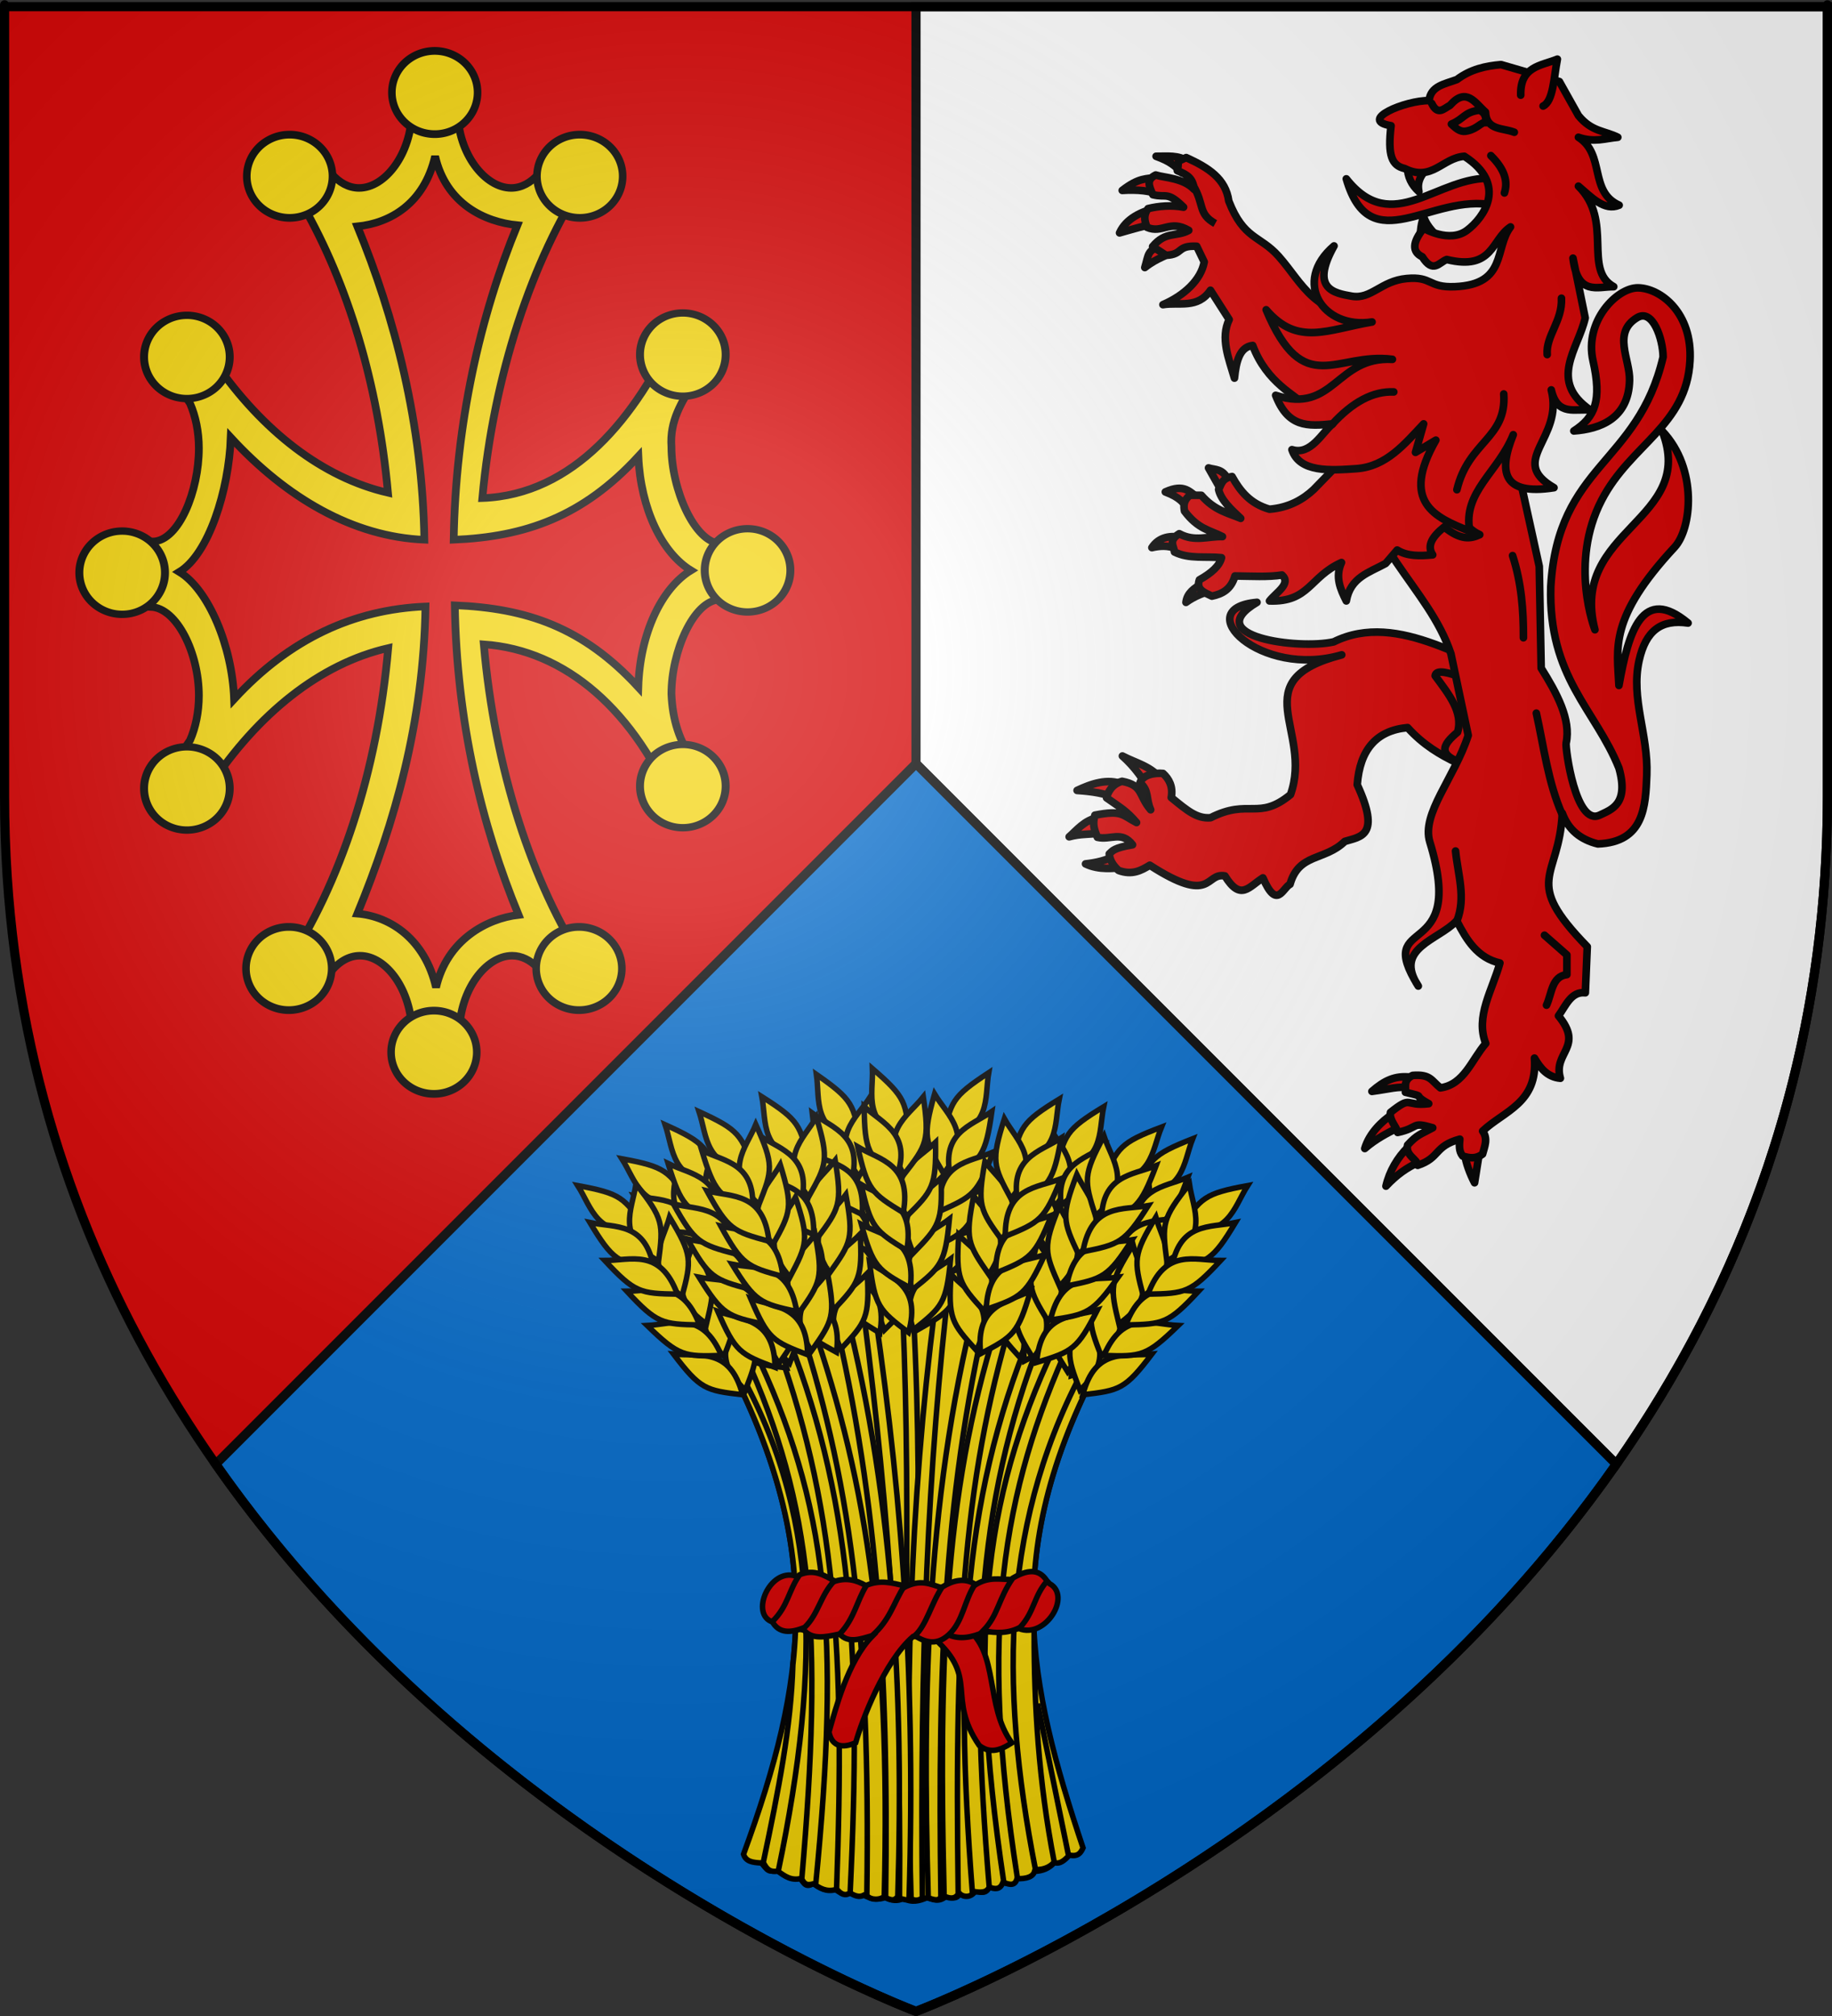 <?xml version="1.0" encoding="UTF-8" standalone="no"?>
<!-- Created with Inkscape (http://www.inkscape.org/) -->
<svg
   xmlns:svg="http://www.w3.org/2000/svg"
   xmlns="http://www.w3.org/2000/svg"
   xmlns:xlink="http://www.w3.org/1999/xlink"
   version="1.0"
   width="600"
   height="660"
   id="svg2">
  <rect width="100%" height="100%" fill="#333333" stroke="none"/>
  <defs
     id="defs6">
    <linearGradient
       id="linearGradient2893">
      <stop
         style="stop-color:#ffffff;stop-opacity:0.314"
         offset="0"
         id="stop2895" />
      <stop
         style="stop-color:#ffffff;stop-opacity:0.251"
         offset="0.19"
         id="stop2897" />
      <stop
         style="stop-color:#6b6b6b;stop-opacity:0.125"
         offset="0.6"
         id="stop2901" />
      <stop
         style="stop-color:#000000;stop-opacity:0.125"
         offset="1"
         id="stop2899" />
    </linearGradient>
    <radialGradient
       cx="221.445"
       cy="226.331"
       r="300"
       fx="221.445"
       fy="226.331"
       id="radialGradient3163"
       xlink:href="#linearGradient2893"
       gradientUnits="userSpaceOnUse"
       gradientTransform="matrix(1.353,0,0,1.349,-77.629,-85.747)" />
  </defs>
  <g
     style="display:inline"
     id="layer3">
    <path
       d="M 300,658.5 C 300,658.5 598.5,546.18 598.5,260.728 C 598.5,-24.723 598.5,2.176 598.5,2.176 L 1.5,2.176 L 1.5,260.728 C 1.5,546.18 300,658.5 300,658.5 z "
       style="fill:#d40000;fill-opacity:1;fill-rule:evenodd;stroke:none;stroke-width:1px;stroke-linecap:butt;stroke-linejoin:miter;stroke-opacity:1"
       id="path2855" />
    <path
       d="M 300,2.188 L 300,250 L 529.344,479.344 C 569.385,422.116 598.5,349.863 598.5,260.719 C 598.5,-24.733 598.5,2.188 598.5,2.188 L 300,2.188 z "
       style="opacity:1;fill:#ffffff;fill-opacity:1;fill-rule:evenodd;stroke:#000000;stroke-width:3;stroke-linecap:square;stroke-linejoin:miter;stroke-miterlimit:4;stroke-dasharray:none;stroke-dashoffset:0;stroke-opacity:1"
       id="rect3326" />
    <path
       d="M 300,250 L 70.656,479.344 C 158.831,605.364 300,658.5 300,658.5 C 300,658.5 441.169,605.364 529.344,479.344 L 300,250 z "
       style="fill:#0169c9;fill-rule:evenodd;stroke:#000000;stroke-width:3;stroke-linecap:butt;stroke-linejoin:miter;stroke-miterlimit:4;stroke-dasharray:none;stroke-opacity:1"
       id="path2286" />
  </g>
  <g
     id="layer4">
    <g
       transform="matrix(0,-1.09,1.122,0,-204.377,515.382)"
       style="stroke:#000000;stroke-width:2.261;stroke-miterlimit:4;stroke-dasharray:none;stroke-opacity:1"
       id="g3765">
      <path
         d="M 290.533,226.18 C 290.253,233.766 276.674,240.204 263.928,240.204 C 258.937,240.204 254.321,239.245 250.527,237.647 C 248.373,236.214 246.152,234.811 243.872,233.446 L 236.485,243.254 C 236.552,243.292 236.601,243.343 236.668,243.381 C 258.53,257.498 273.453,275.495 278.184,295.468 C 240.737,292.295 207.423,281.448 182.79,265.681 L 180.5,278.373 C 183.798,280.788 185.781,283.876 185.781,287.231 C 185.781,294.869 175.533,302.248 162.825,302.396 L 162.917,316.229 C 175.582,316.406 185.781,324.028 185.781,331.647 C 185.781,334.372 184.469,336.914 182.21,339.062 L 183.095,352.96 C 207.675,337.314 242.052,326.547 279.298,323.374 C 277.607,347.193 259.565,367.691 228.365,379.953 C 233.34,381.786 238.539,383.431 243.903,384.884 C 249.963,380.445 256.655,378.468 264.386,378.145 C 277.142,378.145 292.47,384.592 292.733,392.187 C 298.298,393.226 303.894,392.715 309.57,392.458 C 309.883,384.89 325.901,378.145 338.626,378.145 C 346.527,377.602 352.08,381.147 358.254,384.884 C 363.799,383.382 369.153,381.661 374.28,379.752 C 347.345,367.875 324.205,349.496 323.22,322.952 C 360.101,326.219 394.679,337.421 419.062,352.942 L 420.619,339.391 C 417.956,337.117 416.376,334.354 416.376,331.373 C 416.376,323.754 426.575,315.915 439.24,315.738 L 439.24,302.376 C 426.575,302.198 416.376,294.577 416.376,286.957 C 416.376,283.962 417.963,281.195 420.65,278.921 L 410.973,270.666 C 387.598,283.61 357.835,292.486 324.828,295.395 C 329.396,276.217 343.376,258.853 363.861,245.015 L 358.285,233.446 C 356.029,234.8 353.83,236.189 351.691,237.61 C 347.87,239.232 343.199,240.204 338.168,240.204 C 325.422,240.203 310.455,234.418 310.176,226.832 L 290.533,226.18 z M 301.048,234.505 C 306.406,243.069 325.495,248.941 341.429,249.52 C 323.269,265.777 311.616,285.15 310.713,306.026 C 345.605,305.49 377.667,297.337 404.837,286.479 C 405.823,295.998 411.605,305.956 425.9,309.165 C 411.591,312.37 406.166,323.645 405.192,333.174 C 378.022,322.316 345.605,315.124 310.713,314.587 C 311.615,335.458 317.604,352.23 335.756,368.484 C 320.022,369.162 306.825,375.362 301.506,383.843 C 296.104,375.209 282.538,368.956 266.431,368.466 C 284.56,352.217 290.127,335.777 291.029,314.913 C 256.142,315.453 225.197,322.658 198.029,333.518 C 196.896,324.105 190.432,312.621 176.257,309.439 C 190.695,306.206 197.603,296.121 198.414,286.479 C 225.575,297.331 255.803,305.813 290.674,306.353 C 289.771,285.475 281.006,266.755 262.855,250.499 C 278.772,249.913 295.683,243.061 301.048,234.505 z "
         style="fill:#f2d207;fill-opacity:1;fill-rule:evenodd;stroke:#000000;stroke-width:2.261;stroke-linecap:butt;stroke-linejoin:miter;stroke-miterlimit:4;stroke-dasharray:none;stroke-opacity:1"
         id="path14367" />
      <g
         transform="translate(-0.94,0.705)"
         style="stroke:#000000;stroke-width:2.261;stroke-miterlimit:4;stroke-dasharray:none;stroke-opacity:1"
         id="g3739">
        <path
           d="M 1455 387.862 A 20.5 19.5 0 1 1  1414,387.862 A 20.5 19.5 0 1 1  1455 387.862 z"
           transform="matrix(0.61,0,0,0.641,-573.287,-31.512)"
           style="fill:#f2d207;fill-opacity:1;fill-rule:evenodd;stroke:#000000;stroke-width:3.617;stroke-linecap:butt;stroke-linejoin:miter;stroke-miterlimit:4;stroke-dasharray:none;stroke-opacity:1"
           id="path14388" />
        <path
           d="M 1455 387.862 A 20.5 19.5 0 1 1  1414,387.862 A 20.5 19.5 0 1 1  1455 387.862 z"
           transform="matrix(0.61,0,0,0.641,-508.486,-12.617)"
           style="fill:#f2d207;fill-opacity:1;fill-rule:evenodd;stroke:#000000;stroke-width:3.617;stroke-linecap:butt;stroke-linejoin:miter;stroke-miterlimit:4;stroke-dasharray:none;stroke-opacity:1"
           id="path3708" />
        <path
           d="M 1455 387.862 A 20.5 19.5 0 1 1  1414,387.862 A 20.5 19.5 0 1 1  1455 387.862 z"
           transform="matrix(0.61,0,0,0.641,-638.087,-12.617)"
           style="fill:#f2d207;fill-opacity:1;fill-rule:evenodd;stroke:#000000;stroke-width:3.617;stroke-linecap:butt;stroke-linejoin:miter;stroke-miterlimit:4;stroke-dasharray:none;stroke-opacity:1"
           id="path3710" />
      </g>
      <g
         transform="translate(0,0.47)"
         style="stroke:#000000;stroke-width:2.261;stroke-miterlimit:4;stroke-dasharray:none;stroke-opacity:1"
         id="g3752">
        <path
           d="M 1455 387.862 A 20.5 19.5 0 1 1  1414,387.862 A 20.5 19.5 0 1 1  1455 387.862 z"
           transform="matrix(0,-0.61,0.641,0,-91.836,1183.391)"
           style="fill:#f2d207;fill-opacity:1;fill-rule:evenodd;stroke:#000000;stroke-width:3.617;stroke-linecap:butt;stroke-linejoin:miter;stroke-miterlimit:4;stroke-dasharray:none;stroke-opacity:1"
           id="path3727" />
        <path
           d="M 1455 387.862 A 20.5 19.5 0 1 1  1414,387.862 A 20.5 19.5 0 1 1  1455 387.862 z"
           transform="matrix(0,-0.61,0.641,0,-66.684,1141.039)"
           style="fill:#f2d207;fill-opacity:1;fill-rule:evenodd;stroke:#000000;stroke-width:3.617;stroke-linecap:butt;stroke-linejoin:miter;stroke-miterlimit:4;stroke-dasharray:none;stroke-opacity:1"
           id="path3729" />
        <path
           d="M 1455 387.862 A 20.5 19.5 0 1 1  1414,387.862 A 20.5 19.5 0 1 1  1455 387.862 z"
           transform="matrix(0,-0.61,0.641,0,-66.684,1225.744)"
           style="fill:#f2d207;fill-opacity:1;fill-rule:evenodd;stroke:#000000;stroke-width:3.617;stroke-linecap:butt;stroke-linejoin:miter;stroke-miterlimit:4;stroke-dasharray:none;stroke-opacity:1"
           id="path3731" />
      </g>
      <g
         transform="matrix(1,0,0,-1,-0.235,617.472)"
         style="stroke:#000000;stroke-width:2.261;stroke-miterlimit:4;stroke-dasharray:none;stroke-opacity:1"
         id="g3744">
        <path
           d="M 1455 387.862 A 20.5 19.5 0 1 1  1414,387.862 A 20.5 19.5 0 1 1  1455 387.862 z"
           transform="matrix(0.61,0,0,0.641,-573.287,-31.512)"
           style="fill:#f2d207;fill-opacity:1;fill-rule:evenodd;stroke:#000000;stroke-width:3.617;stroke-linecap:butt;stroke-linejoin:miter;stroke-miterlimit:4;stroke-dasharray:none;stroke-opacity:1"
           id="path3746" />
        <path
           d="M 1455 387.862 A 20.5 19.5 0 1 1  1414,387.862 A 20.5 19.5 0 1 1  1455 387.862 z"
           transform="matrix(0.61,0,0,0.641,-508.486,-12.617)"
           style="fill:#f2d207;fill-opacity:1;fill-rule:evenodd;stroke:#000000;stroke-width:3.617;stroke-linecap:butt;stroke-linejoin:miter;stroke-miterlimit:4;stroke-dasharray:none;stroke-opacity:1"
           id="path3748" />
        <path
           d="M 1455 387.862 A 20.5 19.5 0 1 1  1414,387.862 A 20.5 19.5 0 1 1  1455 387.862 z"
           transform="matrix(0.61,0,0,0.641,-638.087,-12.617)"
           style="fill:#f2d207;fill-opacity:1;fill-rule:evenodd;stroke:#000000;stroke-width:3.617;stroke-linecap:butt;stroke-linejoin:miter;stroke-miterlimit:4;stroke-dasharray:none;stroke-opacity:1"
           id="path3750" />
      </g>
      <g
         transform="matrix(-1,0,0,1,601.826,0.705)"
         style="stroke:#000000;stroke-width:2.261;stroke-miterlimit:4;stroke-dasharray:none;stroke-opacity:1"
         id="g3757">
        <path
           d="M 1455 387.862 A 20.5 19.5 0 1 1  1414,387.862 A 20.5 19.5 0 1 1  1455 387.862 z"
           transform="matrix(0,-0.61,0.641,0,-91.836,1183.391)"
           style="fill:#f2d207;fill-opacity:1;fill-rule:evenodd;stroke:#000000;stroke-width:3.617;stroke-linecap:butt;stroke-linejoin:miter;stroke-miterlimit:4;stroke-dasharray:none;stroke-opacity:1"
           id="path3759" />
        <path
           d="M 1455 387.862 A 20.5 19.5 0 1 1  1414,387.862 A 20.5 19.5 0 1 1  1455 387.862 z"
           transform="matrix(0,-0.61,0.641,0,-66.684,1141.039)"
           style="fill:#f2d207;fill-opacity:1;fill-rule:evenodd;stroke:#000000;stroke-width:3.617;stroke-linecap:butt;stroke-linejoin:miter;stroke-miterlimit:4;stroke-dasharray:none;stroke-opacity:1"
           id="path3761" />
        <path
           d="M 1455 387.862 A 20.5 19.5 0 1 1  1414,387.862 A 20.5 19.5 0 1 1  1455 387.862 z"
           transform="matrix(0,-0.61,0.641,0,-66.684,1225.744)"
           style="fill:#f2d207;fill-opacity:1;fill-rule:evenodd;stroke:#000000;stroke-width:3.617;stroke-linecap:butt;stroke-linejoin:miter;stroke-miterlimit:4;stroke-dasharray:none;stroke-opacity:1"
           id="path3763" />
      </g>
    </g>
    <g
       id="g2271">
      <path
         d="M 464.925,78.957 C 465.36,76.298 465.051,74.384 466.259,70.953 C 467.511,74.633 470.041,76.396 472.04,78.957"
         style="fill:#d40000;fill-rule:evenodd;stroke:#000000;stroke-width:2.5;stroke-linecap:round;stroke-linejoin:round;stroke-miterlimit:4;stroke-dasharray:none;stroke-opacity:1"
         id="path2476" />
      <path
         d="M 488.719,58.393 C 470.861,57.381 456.156,77.807 440.928,58.55 C 448.819,85.774 468.851,62.998 489.19,67.196 L 488.719,58.393 z "
         style="fill:#d40000;fill-rule:evenodd;stroke:#000000;stroke-width:2.5;stroke-linecap:round;stroke-linejoin:round;stroke-miterlimit:4;stroke-dasharray:none;stroke-opacity:1"
         id="path3447" />
      <path
         d="M 460.923,54.501 C 460.949,57.86 462.307,60.553 464.703,62.727 C 463.787,58.383 466.632,56.296 468.482,53.611"
         style="fill:#d40000;fill-rule:evenodd;stroke:#000000;stroke-width:2.5;stroke-linecap:round;stroke-linejoin:round;stroke-miterlimit:4;stroke-dasharray:none;stroke-opacity:1"
         id="path2474" />
      <g
         transform="matrix(0.9,0.437,-0.437,0.9,177.594,-183.009)"
         style="stroke:#000000;stroke-width:2.5;stroke-miterlimit:4;stroke-dasharray:none;stroke-opacity:1"
         id="g3711">
        <path
           d="M 371.128,333.925 C 369.452,336.987 365.91,339.558 363.358,341.158 C 368.197,341.147 372.479,338.416 375.574,336.37 L 371.128,333.925 z "
           style="opacity:1;fill:#d40000;fill-rule:evenodd;stroke:#000000;stroke-width:2.5;stroke-linecap:round;stroke-linejoin:round;stroke-miterlimit:4;stroke-dasharray:none;stroke-opacity:1"
           id="path3534" />
        <path
           d="M 360.35,325.814 C 356.771,328.368 355.856,332.774 354.658,335.527 C 357.702,332.866 360.149,332.134 363.237,329.959 L 360.35,325.814 z "
           style="opacity:1;fill:#d40000;fill-rule:evenodd;stroke:#000000;stroke-width:2.5;stroke-linecap:round;stroke-linejoin:round;stroke-miterlimit:4;stroke-dasharray:none;stroke-opacity:1"
           id="path3532" />
        <path
           d="M 362.984,312.417 C 357.5,312.713 353.482,316.891 350.369,320.745 C 354.94,318.89 358.923,317.612 363.206,317.482 C 366.178,315.848 362.835,312.903 362.984,312.417 z "
           style="opacity:1;fill:#d40000;fill-rule:evenodd;stroke:#000000;stroke-width:2.5;stroke-linecap:round;stroke-linejoin:round;stroke-miterlimit:4;stroke-dasharray:none;stroke-opacity:1"
           id="path3530" />
        <path
           d="M 373.573,305.467 C 368.729,303.018 363.922,304.273 358.789,304.133 C 364.195,305.647 368.413,308.113 372.351,310.803 L 373.573,305.467 z "
           style="opacity:1;fill:#d40000;fill-rule:evenodd;stroke:#000000;stroke-width:2.5;stroke-linecap:round;stroke-linejoin:round;stroke-miterlimit:4;stroke-dasharray:none;stroke-opacity:1"
           id="path3528" />
        <path
           d="M 469.396,224.54 C 448.577,227.652 419.215,221.569 404.699,240.325 C 395.437,247.698 364.378,257.958 376.464,239.658 C 357.29,251.102 388.342,261.767 408.923,242.993 C 383.396,264.708 411.328,269.238 413.814,291.46 C 408.117,303.818 402.129,298.424 393.583,309.691 C 389.734,311.995 385.629,310.921 379.112,309.372 C 378.131,305.871 375.788,304.198 373.255,303.461 C 370.594,304.436 367.491,306.716 367.793,309.469 C 371.761,310.574 371.624,313.22 374.796,315.916 C 369.069,313.406 369.132,309.774 362.312,311.634 C 359.601,313.956 359.705,317.238 360.103,318.71 C 365.84,319.643 367.799,319.69 372.462,321.697 C 367.1,321.563 366.452,320.002 359.147,325.481 C 359.682,328.484 360.899,329.7 363.037,331.634 C 367.376,330.662 369.191,326.17 374.463,328.811 C 369.353,332.44 369.458,333.463 368.905,334.814 C 369.819,336.395 371.428,337.628 374.018,338.371 C 378.728,337.886 380.661,335.178 382.466,332.368 C 406.922,335.334 399.674,326.523 406.125,324.778 C 414.482,330.083 414.716,324.475 417.594,319.918 C 426.364,327.449 424.811,320.111 426.487,317.917 C 424.622,307.437 433.345,306.161 436.492,297.463 C 440.516,293.721 446.345,290.769 432.045,279.01 C 427.812,268.365 429.905,260.308 438.715,254.999 C 452.87,260.705 464.357,257.074 477.177,258.111 L 469.396,224.54 z "
           style="opacity:1;fill:#d40000;fill-rule:evenodd;stroke:#000000;stroke-width:2.5;stroke-linecap:round;stroke-linejoin:round;stroke-miterlimit:4;stroke-dasharray:none;stroke-opacity:1"
           id="path3524" />
      </g>
      <path
         d="M 470.039,221.245 C 474.431,227.219 479.299,233.15 477.375,239.698 C 472.475,243.77 469.756,247.691 481.822,250.592 L 486.935,235.697 L 477.82,221.468 C 472.304,219.446 470.229,219.717 470.039,221.245 z "
         style="fill:#d40000;fill-rule:evenodd;stroke:#000000;stroke-width:2.5;stroke-linecap:round;stroke-linejoin:round;stroke-miterlimit:4;stroke-dasharray:none;stroke-opacity:1"
         id="path3526" />
      <path
         d="M 462.035,352.64 C 456.86,352.035 453.319,353.786 449.319,357.295 C 455.329,356.499 457.75,355.575 461.813,356.115 L 462.035,352.64 z "
         style="fill:#d40000;fill-rule:evenodd;stroke:#000000;stroke-width:2.5;stroke-linecap:round;stroke-linejoin:round;stroke-miterlimit:4;stroke-dasharray:none;stroke-opacity:1"
         id="path3536" />
      <path
         d="M 456.008,364.776 C 452.496,367.12 448.444,371.027 446.979,376.004 C 450.586,372.866 454.269,371.017 457.588,369.315 L 456.008,364.776 z "
         style="fill:#d40000;fill-rule:evenodd;stroke:#000000;stroke-width:2.5;stroke-linecap:round;stroke-linejoin:round;stroke-miterlimit:4;stroke-dasharray:none;stroke-opacity:1"
         id="path3538" />
      <path
         d="M 461.146,375.54 C 457.685,378.951 455.041,383.43 453.92,388.323 C 457.576,384.424 460.759,382.317 464.703,380.431 L 461.146,375.54 z "
         style="fill:#d40000;fill-rule:evenodd;stroke:#000000;stroke-width:2.5;stroke-linecap:round;stroke-linejoin:round;stroke-miterlimit:4;stroke-dasharray:none;stroke-opacity:1"
         id="path3540" />
      <path
         d="M 479.71,377.763 C 479.977,380.505 481.481,384.47 482.934,387.212 L 484.49,377.429 L 479.71,377.763 z "
         style="fill:#d40000;fill-rule:evenodd;stroke:#000000;stroke-width:2.5;stroke-linecap:round;stroke-linejoin:round;stroke-miterlimit:4;stroke-dasharray:none;stroke-opacity:1"
         id="path3542" />
      <path
         d="M 440.613,143.914 C 446.408,179.605 467.834,191.977 475.199,214.029 L 480.858,240.754 C 476.258,254.827 465.447,266.418 468.282,275.655 C 480.66,315.981 449.513,298.695 464.509,322.817 C 456.303,310.413 471.095,307.814 477.085,301.437 C 480.314,307.748 483.921,313.627 491.234,315.271 C 488.81,324.049 483.103,332.828 486.594,341.606 C 481.98,346.902 479.531,355.085 471.74,356.145 C 468.737,353.728 468.518,351.609 462.634,352.072 C 459.419,353.675 460.551,355.978 460.289,357.581 C 467.847,359.404 461.839,357.993 467.916,361.322 C 459.876,362.29 462.662,358.412 455.399,364.174 C 454.871,366.618 457.439,368.88 457.74,370.745 C 465.052,369.185 461.98,367.097 469.238,369.221 C 465.203,371.428 464.248,371.346 461.002,374.866 C 460.161,378.305 464.201,379.422 464.308,381.503 C 471.765,379.033 469.585,375.254 478.105,372.94 C 477.94,374.899 477.743,376.865 479.034,378.46 C 481.253,379.142 483.342,379.497 485.56,377.816 C 486.226,375.309 487.403,372.801 485.575,370.294 C 492.588,363.683 503.669,361.139 502.553,346.398 C 504.492,349.713 506.761,352.615 511.042,353.001 C 508.512,344.517 518.906,342.847 510.414,332.564 C 512.864,329.202 514.549,324.5 519.217,325.018 L 519.846,309.926 C 498.302,287.771 510.608,287.987 511.671,266.222 C 513.688,271.748 517.733,274.906 523.305,276.284 C 538.493,275.71 538.947,263.979 539.34,253.645 C 539.846,240.33 534.025,228.775 536.825,216.23 C 539.025,206.37 544.129,202.694 552.86,203.968 C 537.983,191.605 533.408,206.406 530.222,224.405 C 529.653,212.113 526.84,202.404 548.458,179.129 C 553.962,173.203 556.237,153.582 544.371,141.084 C 555.96,170.57 513.788,173.19 522.361,206.169 C 522.361,206.169 513.809,184.442 524.562,163.722 C 534.058,145.426 552.334,139.494 553.489,118.132 C 554.344,102.308 543.799,94.372 536.51,94.236 C 529.595,94.103 518.796,105.148 521.733,118.132 C 524.668,131.111 522.442,136.583 515.444,141.084 C 523.894,140.469 533.389,137.152 533.696,124.528 C 533.864,117.641 527.971,108.895 536.196,103.983 C 541.315,100.926 544.651,111.054 544.685,116.874 C 536.426,152.205 510.28,151.953 507.898,192.02 C 507.055,221.862 522.485,232.173 530.222,251.445 C 533.585,263.299 527.717,265.036 523.933,266.851 C 516.01,270.652 512.604,244.793 512.929,243.27 C 514.576,235.543 509.878,226.92 504.754,218.745 L 504.125,185.417 L 496.579,151.146 L 498.466,114.359 L 440.613,143.914 z "
         style="fill:#d40000;fill-rule:evenodd;stroke:#000000;stroke-width:2.5;stroke-linecap:round;stroke-linejoin:round;stroke-miterlimit:4;stroke-dasharray:none;stroke-opacity:1"
         id="path3453" />
      <path
         d="M 402.254,157.12 C 400.418,153.309 398.032,153.898 395.809,153.189 L 399.896,160.421 L 402.254,157.12 z "
         style="fill:#d40000;fill-rule:evenodd;stroke:#000000;stroke-width:2.5;stroke-linecap:round;stroke-linejoin:round;stroke-miterlimit:4;stroke-dasharray:none;stroke-opacity:1"
         id="path2264" />
      <path
         d="M 392.665,163.251 C 389.713,161.166 388.049,158.18 381.66,161.05 C 386.424,162.832 387.726,164.613 389.52,167.338 L 392.665,163.251 z "
         style="fill:#d40000;fill-rule:evenodd;stroke:#000000;stroke-width:2.5;stroke-linecap:round;stroke-linejoin:round;stroke-miterlimit:4;stroke-dasharray:none;stroke-opacity:1"
         id="path2266" />
      <path
         d="M 387.162,175.985 C 383.618,175.241 379.636,175.639 377.258,179.286 C 379.878,178.668 382.498,178.548 385.119,179.6 L 387.162,175.985 z "
         style="fill:#d40000;fill-rule:evenodd;stroke:#000000;stroke-width:2.5;stroke-linecap:round;stroke-linejoin:round;stroke-miterlimit:4;stroke-dasharray:none;stroke-opacity:1"
         id="path2268" />
      <path
         d="M 393.608,191.077 C 391.179,192.561 388.798,194.083 388.42,197.208 C 391.272,195.127 394.426,193.95 397.695,193.12 L 393.608,191.077 z "
         style="fill:#d40000;fill-rule:evenodd;stroke:#000000;stroke-width:2.5;stroke-linecap:round;stroke-linejoin:round;stroke-miterlimit:4;stroke-dasharray:none;stroke-opacity:1"
         id="path2270" />
      <path
         d="M 403.512,156.019 C 400.237,156.53 400.013,158.567 399.11,160.264 C 399.879,163.681 403.119,166.687 406.342,169.696 C 402.045,167.893 397.748,167.1 393.451,162.15 L 389.678,162.15 C 387.525,163.88 387.626,165.609 387.948,167.338 C 392.406,173.291 396.295,173.562 400.368,175.67 C 395.674,175.515 391.284,177.483 386.219,174.727 C 382.505,177.037 384.526,178.774 384.647,180.701 C 389.427,183.105 394.901,182.045 400.053,182.587 C 399.44,185.223 396.785,187.602 392.822,189.819 C 391.634,193.017 394.453,193.99 396.909,195.164 C 400.262,194.47 403.182,192.998 404.455,188.561 C 409.758,188.624 415.341,188.967 419.862,188.247 C 422.998,191.077 417.985,193.906 415.774,196.736 C 428.836,197.168 428.816,188.905 439.355,184.159 C 437.205,188.887 438.968,192.831 440.928,196.736 C 442.234,189.029 448.401,187.441 453.819,184.474 L 457.592,180.072 C 460.945,182.171 465.047,182.02 469.225,181.644 C 467.181,178.605 469.194,175.565 472.998,172.526 C 478.414,176.953 481.7,176.412 484.631,175.041 C 472.718,169.57 481.812,154.908 481.802,144.229 L 464.194,125.364 L 430.237,160.264 C 426.962,163.31 422.399,166.176 415.774,166.709 C 409.426,164.904 406.123,160.731 403.512,156.019 z "
         style="fill:#d40000;fill-rule:evenodd;stroke:#000000;stroke-width:2.5;stroke-linecap:round;stroke-linejoin:round;stroke-miterlimit:4;stroke-dasharray:none;stroke-opacity:1"
         id="path2262" />
      <path
         d="M 377.657,68.379 C 374.158,69.247 368.798,71.429 366.669,76.247 C 371.256,74.946 374.894,73.838 378.117,73.337 L 377.657,68.379 z "
         style="fill:#d40000;fill-rule:evenodd;stroke:#000000;stroke-width:2.5;stroke-linecap:round;stroke-linejoin:round;stroke-miterlimit:4;stroke-dasharray:none;stroke-opacity:1"
         id="path3249" />
      <path
         d="M 379.054,58.045 C 375.515,58.636 373.097,58.029 367.548,62.335 C 372.257,62.01 377.202,62.404 380.152,63.995 L 379.054,58.045 z "
         style="fill:#d40000;fill-rule:evenodd;stroke:#000000;stroke-width:2.5;stroke-linecap:round;stroke-linejoin:round;stroke-miterlimit:4;stroke-dasharray:none;stroke-opacity:1"
         id="path3247" />
      <path
         d="M 389.104,52.863 C 385.973,50.665 382.242,51.2 378.636,51.166 C 383.404,52.916 384.641,54.193 387.166,56.616 L 389.104,52.863 z "
         style="fill:#d40000;fill-rule:evenodd;stroke:#000000;stroke-width:2.5;stroke-linecap:round;stroke-linejoin:round;stroke-miterlimit:4;stroke-dasharray:none;stroke-opacity:1"
         id="path3245" />
      <path
         d="M 380.286,80.455 C 375.63,82.013 376.252,83.308 374.936,87.59 C 379.446,84.028 382.142,84.116 384.078,81.868 L 380.286,80.455 z "
         style="fill:#d40000;fill-rule:evenodd;stroke:#000000;stroke-width:2.5;stroke-linecap:round;stroke-linejoin:round;stroke-miterlimit:4;stroke-dasharray:none;stroke-opacity:1"
         id="path4220" />
      <path
         d="M 402.434,65.809 C 407.368,78.458 412.59,76.976 418.767,83.897 C 426.828,92.929 430.01,103.735 451.932,104.769 L 444.701,146.115 L 427.722,132.91 C 424.312,129.317 414.938,125.483 410.272,113.101 C 405.984,113.603 404.856,118.317 404.298,123.791 C 402.41,117.289 399.647,110.714 402.569,104.612 L 396.438,95.022 C 392.238,101.206 386.205,98.833 380.874,99.739 C 387.782,96.773 393.346,91.642 394.394,85.747 L 391.93,80.624 C 385.291,80.303 387.636,83.322 381.892,83.583 L 377.49,80.717 C 381.759,75.575 385.265,77.65 389.325,75.425 C 383.109,71.774 380.694,76.595 375.686,74.428 C 374.581,71.859 374.693,70.062 376,68.297 C 379.532,67.435 383.703,67.09 387.634,67.825 C 382.199,62.511 382.109,64.861 377.573,63.738 C 376.18,60.668 375.46,58.777 378.516,57.292 C 381.503,58.236 387.551,58.254 391.092,62.009 C 390.716,58.508 389.158,57.287 385.59,55.877 C 386.416,52.059 384.743,53.384 388.489,51.59 C 395.823,54.907 401.418,58.519 402.434,65.809 z "
         style="fill:#d40000;fill-rule:evenodd;stroke:#000000;stroke-width:2.5;stroke-linecap:round;stroke-linejoin:round;stroke-miterlimit:4;stroke-dasharray:none;stroke-opacity:1"
         id="path3243" />
      <path
         d="M 466.259,138.762 L 463.591,148.1 L 470.261,144.098 C 458.721,164.319 469.705,169.337 481.377,173.89 C 478.933,161.121 490.686,154.594 495.606,142.32 C 490.708,154.414 492.005,162.323 508.946,159.661 C 493.486,150.711 512.235,143.719 508.056,127.646 C 510.118,136.579 516.165,133.557 520.951,134.316 C 506.893,124.686 516.914,114.253 519.173,104.08 L 515.171,84.515 C 516.666,96.902 523.083,93.823 528.51,93.853 C 518.347,88.224 528.501,72.363 516.949,60.948 C 521.239,64.596 525.432,69.203 530.289,67.173 C 520.354,62.756 525.767,50.513 516.949,44.941 C 522.152,46.75 525.725,45.298 529.844,44.941 C 525.546,42.781 521.248,43.139 516.949,37.826 L 510.724,26.71 L 491.604,21.152 C 486.548,21.588 481.621,22.665 477.153,26.043 C 473.282,27.508 468.542,28.103 468.038,32.935 C 460.34,32.808 444.633,39.357 455.587,41.161 C 454.416,51.018 455.872,54.2 460.034,55.168 C 468.979,59.65 472.395,51.663 479.599,51.166 C 494.02,60.447 485.819,71.394 480.488,75.399 C 474.693,79.753 466.259,74.732 466.259,74.732 C 462.554,79.327 462.405,82.44 465.814,84.07 C 469.375,89.72 471.349,85.858 473.818,84.959 C 489.07,88.713 488.402,78.42 494.717,74.288 C 489.353,81.285 493.658,93.138 476.486,93.853 C 467.617,94.226 469.149,90.406 460.701,91.185 C 452.253,91.963 449.11,98.091 442.692,96.965 C 436.956,95.959 429.018,94.631 436.912,80.513 C 423.157,92.239 433.19,107.93 449.362,105.413 C 434.799,107.862 425.056,113.5 414.679,101.412 C 427.028,130.913 437.667,115.196 456.032,117.641 C 437.591,116.63 436.991,135.626 417.792,129.425 C 421.837,139.875 428.124,139.631 436.467,138.762 C 432.971,141.628 429.298,149.156 423.128,147.211 C 425.592,154.72 435.607,154.04 444.249,153.436 C 454.081,152.749 460.06,145.297 466.259,138.762 z "
         style="fill:#d40000;fill-rule:evenodd;stroke:#000000;stroke-width:2.5;stroke-linecap:round;stroke-linejoin:round;stroke-miterlimit:4;stroke-dasharray:none;stroke-opacity:1"
         id="path2462" />
      <path
         d="M 436.245,138.985 C 442.989,131.567 449.733,128.023 456.477,128.313"
         style="fill:#d40000;fill-rule:evenodd;stroke:#000000;stroke-width:2.5;stroke-linecap:round;stroke-linejoin:round;stroke-miterlimit:4;stroke-dasharray:none;stroke-opacity:1"
         id="path2464" />
      <path
         d="M 492.494,128.98 C 493.513,143.518 480.931,144.468 477.153,160.328"
         style="fill:#d40000;fill-rule:evenodd;stroke:#000000;stroke-width:2.5;stroke-linecap:round;stroke-linejoin:round;stroke-miterlimit:4;stroke-dasharray:none;stroke-opacity:1"
         id="path2466" />
      <path
         d="M 511.391,97.632 C 511.749,105.117 506.255,109.934 506.722,116.085"
         style="fill:#d40000;fill-rule:evenodd;stroke:#000000;stroke-width:2.5;stroke-linecap:round;stroke-linejoin:round;stroke-miterlimit:4;stroke-dasharray:none;stroke-opacity:1"
         id="path2468" />
      <path
         d="M 488.269,50.944 C 493.06,55.681 493.836,59.616 492.716,63.172"
         style="fill:#d40000;fill-rule:evenodd;stroke:#000000;stroke-width:2.5;stroke-linecap:round;stroke-linejoin:round;stroke-miterlimit:4;stroke-dasharray:none;stroke-opacity:1"
         id="path2470" />
      <path
         d="M 498.052,31.157 C 497.805,21.705 504.707,21.548 510.057,19.373 C 508.905,25.294 508.726,33.163 505.388,34.714"
         style="fill:#d40000;fill-rule:evenodd;stroke:#000000;stroke-width:2.5;stroke-linecap:round;stroke-linejoin:round;stroke-miterlimit:4;stroke-dasharray:none;stroke-opacity:1"
         id="path2472" />
      <path
         d="M 468.911,33.868 C 470.902,37.987 472.893,35.52 474.885,34.497 C 480.259,28.344 483.125,33.734 486.518,36.698 C 486.764,42.764 492.272,41.813 495.95,43.301"
         style="fill:#d40000;fill-rule:evenodd;stroke:#000000;stroke-width:2.5;stroke-linecap:round;stroke-linejoin:round;stroke-miterlimit:4;stroke-dasharray:none;stroke-opacity:1"
         id="path3449" />
      <path
         d="M 475.356,40.628 C 477.4,42.586 478.658,43.381 480.701,42.829 C 484.016,42.064 485.184,39.817 486.675,40.157 C 486.674,38.501 486.534,36.901 484.474,36.069 C 479.455,36.761 479.504,38.907 475.356,40.628 z "
         style="fill:#d40000;fill-opacity:1;fill-rule:evenodd;stroke:#000000;stroke-width:2.5;stroke-linecap:round;stroke-linejoin:round;stroke-miterlimit:4;stroke-dasharray:none;stroke-opacity:1"
         id="path3451" />
      <path
         d="M 503.165,233.473 C 505.641,244.601 506.978,256.012 511.614,266.6"
         style="fill:#d40000;fill-rule:evenodd;stroke:#000000;stroke-width:2.5;stroke-linecap:round;stroke-linejoin:round;stroke-miterlimit:4;stroke-dasharray:none;stroke-opacity:1"
         id="path3516" />
      <path
         d="M 477.153,301.505 C 480.184,293.872 477.46,286.239 476.708,278.606"
         style="fill:#d40000;fill-rule:evenodd;stroke:#000000;stroke-width:2.5;stroke-linecap:round;stroke-linejoin:round;stroke-miterlimit:4;stroke-dasharray:none;stroke-opacity:1"
         id="path3518" />
      <path
         d="M 505.833,306.174 L 513.17,312.621 L 513.17,319.069 C 508.185,319.642 508.266,325.281 506.5,329.074"
         style="fill:#d40000;fill-rule:evenodd;stroke:#000000;stroke-width:2.5;stroke-linecap:round;stroke-linejoin:round;stroke-miterlimit:4;stroke-dasharray:none;stroke-opacity:1"
         id="path3520" />
      <path
         d="M 495.384,181.894 C 498.307,190.861 498.962,199.828 498.941,208.795"
         style="fill:#d40000;fill-rule:evenodd;stroke:#000000;stroke-width:2.5;stroke-linecap:round;stroke-linejoin:round;stroke-miterlimit:4;stroke-dasharray:none;stroke-opacity:1"
         id="path3522" />
      <path
         d="M 390.72,60.661 C 394.537,66.865 392.22,69.978 398.005,73.176"
         style="fill:#d40000;fill-rule:evenodd;stroke:#000000;stroke-width:2.5;stroke-linecap:butt;stroke-linejoin:miter;stroke-miterlimit:4;stroke-dasharray:none;stroke-opacity:1"
         id="path4248" />
    </g>
    <g
       transform="matrix(0.527,0,0,0.527,187.66,348.515)"
       style="stroke:#000000;stroke-width:3.415;stroke-miterlimit:4;stroke-dasharray:none;stroke-opacity:1"
       id="g3629">
      <path
         d="M 105.987,490.558 C 145.587,382.804 155.764,301.817 98.062,188.531 C 192.741,95.79 262.653,125.629 325.884,188.531 C 266.341,303.046 282.35,383.324 316.97,486.596 C 315.601,489.612 313.959,492.283 308.531,491.097 C 305.685,494.137 302.819,496.938 299.099,495.754 C 295.943,499.359 291.808,501.077 286.852,501.191 C 285.971,504.348 282.423,506.041 275.116,505.727 C 273.842,510.408 268.937,508.051 267.034,508.455 C 265.326,512.694 262.113,512.328 258.592,510.952 C 257.094,514.845 253.999,514.822 250.215,513.064 C 247.51,517.888 242.565,517.244 240.301,515.087 C 238.491,518.73 235.459,517.818 232.293,516.338 C 227.505,520.861 223.84,518.579 219.944,517.586 C 215.253,519.654 210.506,520.871 205.374,517.986 C 201.602,520.065 197.833,519.325 194.064,517.493 C 189.851,519.01 185.408,518.516 180.729,516.012 C 177.841,517.549 174.951,516.331 172.058,514.532 C 169.082,516.381 166.103,514.48 163.119,512.585 C 157.377,514.088 153.286,511.682 149.337,508.758 C 143.391,512.331 143.364,506.377 140.656,505.847 C 133.998,507.006 129.842,502.621 125.559,499.891 C 121.203,503.246 119.3,497.797 116.942,496 C 111.693,495.686 107.491,495.24 105.987,490.558 z "
         style="fill:#f2d207;fill-opacity:1;fill-rule:evenodd;stroke:#000000;stroke-width:3.415;stroke-linecap:butt;stroke-linejoin:miter;stroke-miterlimit:4;stroke-dasharray:none;stroke-opacity:1"
         id="path6015" />
      <path
         d="M 209.615,129.701 C 207.659,129.768 205.688,129.898 203.709,130.076 C 210.855,259.868 205.743,388.891 205.053,517.982 C 207.687,518.02 210.321,517.997 212.959,517.92 C 212.011,388.112 219.037,262.199 210.022,129.701 C 209.887,129.705 209.75,129.696 209.615,129.701 z "
         style="fill:#f2d207;fill-opacity:1;fill-rule:evenodd;stroke:#000000;stroke-width:3.415;stroke-linecap:butt;stroke-linejoin:miter;stroke-miterlimit:4;stroke-dasharray:none;stroke-opacity:1"
         id="path7531" />
      <path
         d="M 227.647,130.639 C 211.317,249.264 205.524,368.939 210.115,517.982 C 212.447,519.756 214.78,519.305 217.115,517.764 C 215.608,370.63 220.267,250.911 234.24,131.764 C 232.061,131.327 229.853,130.942 227.647,130.639 z "
         style="fill:#f2d207;fill-opacity:1;fill-rule:evenodd;stroke:#000000;stroke-width:3.415;stroke-linecap:butt;stroke-linejoin:miter;stroke-miterlimit:4;stroke-dasharray:none;stroke-opacity:1"
         id="path7559" />
      <path
         d="M 269.178,144.576 C 233.667,248.195 226.462,345.735 230.647,516.545 C 235.006,518.598 237.797,517.968 239.397,515.264 C 236.95,345.836 243.094,251.925 275.678,148.201 C 273.523,146.928 271.356,145.734 269.178,144.576 z "
         style="fill:#f2d207;fill-opacity:1;fill-rule:evenodd;stroke:#000000;stroke-width:3.415;stroke-linecap:butt;stroke-linejoin:miter;stroke-miterlimit:4;stroke-dasharray:none;stroke-opacity:1"
         id="path7615" />
      <path
         d="M 302.99,167.639 C 256.664,262.19 243.927,348.88 267.746,508.068 C 271.509,509.661 275.12,510.471 276.121,504.869 C 252.407,352.941 266.22,265.94 308.74,172.514 C 306.83,170.849 304.915,169.229 302.99,167.639 z "
         style="fill:#f2d207;fill-opacity:1;fill-rule:evenodd;stroke:#000000;stroke-width:3.415;stroke-linecap:butt;stroke-linejoin:miter;stroke-miterlimit:4;stroke-dasharray:none;stroke-opacity:1"
         id="path7671" />
      <path
         d="M 184.584,133.482 C 182.451,134.051 180.307,134.718 178.147,135.42 C 193.976,253.413 204.319,372.627 202.928,517.92 C 205.042,518.305 207.592,519.767 208.865,517.982 C 213.42,369.706 202.591,251.174 184.584,133.482 z "
         style="fill:#f2d207;fill-opacity:1;fill-rule:evenodd;stroke:#000000;stroke-width:3.415;stroke-linecap:butt;stroke-linejoin:miter;stroke-miterlimit:4;stroke-dasharray:none;stroke-opacity:1"
         id="path7503" />
      <path
         d="M 145.084,150.92 C 142.97,152.213 140.849,153.592 138.709,155.014 C 172.315,256.378 184.961,350.49 182.615,516.264 C 185.439,519.39 191.092,518.88 193.453,516.823 C 197.531,349.104 181.341,252.342 145.084,150.92 z "
         style="fill:#f2d207;fill-opacity:1;fill-rule:evenodd;stroke:#000000;stroke-width:3.415;stroke-linecap:butt;stroke-linejoin:miter;stroke-miterlimit:4;stroke-dasharray:none;stroke-opacity:1"
         id="path7447" />
      <path
         d="M 111.959,175.639 C 110.245,177.14 108.534,178.68 106.803,180.264 C 149.443,274.059 155.416,354.583 142.184,505.869 C 144.421,510.573 146.998,509.618 150.919,508.505 C 166.029,354.991 159.027,273.349 111.959,175.639 z "
         style="fill:#f2d207;fill-opacity:1;fill-rule:evenodd;stroke:#000000;stroke-width:3.415;stroke-linecap:butt;stroke-linejoin:miter;stroke-miterlimit:4;stroke-dasharray:none;stroke-opacity:1"
         id="path7366" />
      <path
         d="M 166.084,139.951 C 163.789,140.943 161.473,142.025 159.147,143.17 C 188.977,262.657 196.259,373.398 194.303,517.514 C 199.779,520.297 200.311,518.137 201.848,516.982 C 205.681,388.322 199.199,262.834 166.084,139.951 z "
         style="fill:#f2d207;fill-opacity:1;fill-rule:evenodd;stroke:#000000;stroke-width:3.415;stroke-linecap:butt;stroke-linejoin:miter;stroke-miterlimit:4;stroke-dasharray:none;stroke-opacity:1"
         id="path7475" />
      <path
         d="M 100.74,185.951 C 99.849,186.807 98.949,187.667 98.053,188.545 C 133.196,257.542 143.174,314.54 136.647,372.92 C 136.643,372.951 136.65,372.983 136.647,373.014 C 135.543,411.195 127.817,450.421 118.255,495.67 C 120.049,498.897 121.743,502.237 127.587,500.965 C 154.529,371.435 153.138,276.427 100.74,185.951 z "
         style="fill:#f2d207;fill-opacity:1;fill-rule:evenodd;stroke:#000000;stroke-width:3.415;stroke-linecap:butt;stroke-linejoin:miter;stroke-miterlimit:4;stroke-dasharray:none;stroke-opacity:1"
         id="path7338" />
      <path
         d="M 130.24,160.951 C 128.076,162.538 125.901,164.169 123.709,165.889 C 163.98,271.441 168.989,368.807 163.811,512.07 C 166.378,515.379 169.098,516.75 172.24,514.545 C 179.282,368.665 173.983,266.95 130.24,160.951 z "
         style="fill:#f2d207;fill-opacity:1;fill-rule:evenodd;stroke:#000000;stroke-width:3.415;stroke-linecap:butt;stroke-linejoin:miter;stroke-miterlimit:4;stroke-dasharray:none;stroke-opacity:1"
         id="path7394" />
      <path
         d="M 253.334,137.295 C 219.874,261.111 216.988,388.45 220.783,517.639 C 223.929,518.659 227.257,520.055 228.627,516.951 C 226.632,371.483 230.606,260.725 260.365,140.264 C 258.031,139.215 255.697,138.2 253.334,137.295 z "
         style="fill:#f2d207;fill-opacity:1;fill-rule:evenodd;stroke:#000000;stroke-width:3.415;stroke-linecap:butt;stroke-linejoin:miter;stroke-miterlimit:4;stroke-dasharray:none;stroke-opacity:1"
         id="path7587" />
      <use
         transform="matrix(0.921,-0.389,0.389,0.921,-157.033,98.891)"
         style="stroke:#000000;stroke-width:3.415;stroke-miterlimit:4;stroke-dasharray:none;stroke-opacity:1"
         id="use2595"
         x="0"
         y="0"
         width="420"
         height="521"
         xlink:href="#use2585" />
      <path
         d="M 288.865,156.795 C 242.578,263.354 236.718,365.463 248.147,513.514 C 252.837,514.46 257.156,514.732 258.678,510.92 C 246.069,361.174 251.707,265.039 294.584,160.982 C 292.683,159.543 290.783,158.153 288.865,156.795 z "
         style="fill:#f2d207;fill-opacity:1;fill-rule:evenodd;stroke:#000000;stroke-width:3.415;stroke-linecap:butt;stroke-linejoin:miter;stroke-miterlimit:4;stroke-dasharray:none;stroke-opacity:1"
         id="path7643" />
      <path
         d="M 320.553,183.326 C 266.421,280.084 264.521,383.686 287.403,500.031 C 293.774,500.412 297.503,497.331 299.07,495.4 C 289.275,445.144 286.553,397.549 286.584,353.639 C 286.584,353.566 286.584,353.493 286.584,353.42 C 283.582,302.436 293.677,250.51 325.897,188.545 C 324.125,186.783 322.335,185.035 320.553,183.326 z "
         style="fill:#f2d207;fill-opacity:1;fill-rule:evenodd;stroke:#000000;stroke-width:3.415;stroke-linecap:butt;stroke-linejoin:miter;stroke-miterlimit:4;stroke-dasharray:none;stroke-opacity:1"
         id="path7699" />
      <g
         style="fill:#d40000;stroke:#000000;stroke-width:3.415;stroke-miterlimit:4;stroke-dasharray:none;stroke-opacity:1"
         id="g3589">
        <path
           d="M 224.363,356.416 C 252.684,381.235 231.806,392.834 252.436,422.959 C 258.835,427.869 264.55,426.639 272.711,421.4 C 255.766,398.14 265.145,364.874 244.118,349.83 L 224.363,356.416 z "
           style="fill:#d40000;fill-rule:evenodd;stroke:#000000;stroke-width:3.415;stroke-linecap:butt;stroke-linejoin:miter;stroke-miterlimit:4;stroke-dasharray:none;stroke-opacity:1"
           id="path3584" />
        <path
           d="M 284.281,316.906 C 280.244,317.984 276.189,318.961 272.125,319.812 C 265.07,320.029 258.555,317.857 249.688,323.438 C 242.899,324.219 236.066,324.72 229.219,325 C 222.286,322.985 215.918,319.249 205.375,325.062 C 197.546,324.808 189.697,324.289 181.812,323.562 C 175.959,320.207 169.57,318.505 161.844,321.312 C 154.022,320.271 146.169,319.062 138.312,317.719 C 122.061,312.667 109.759,341.85 124.156,346.312 C 126.811,348.38 130.121,349.594 133.719,349.594 C 136.993,350.221 140.267,350.796 143.531,351.312 C 148.526,357.259 156.671,355.68 164.781,353.938 C 171.832,354.583 178.858,355.013 185.875,355.25 C 170.735,370.764 163.134,400.593 159.077,414.656 C 161.693,427.173 172.416,422.708 175.696,421.264 C 179.536,407.459 193.441,370.876 211.258,355.375 C 219.09,355.204 225.852,354.843 233.656,354.344 C 240.659,357.418 247.993,355.719 255.438,352.625 C 262.686,351.954 269.95,351.207 277.188,350.406 C 293.657,356.942 310.044,329.996 296.219,322.5 C 293.318,319.076 289.057,316.906 284.281,316.906 z "
           style="fill:#d40000;fill-rule:evenodd;stroke:#000000;stroke-width:3.415;stroke-linecap:butt;stroke-linejoin:miter;stroke-miterlimit:4;stroke-dasharray:none;stroke-opacity:1"
           id="path3586" />
        <path
           d="M 140.897,316.92 C 133.912,326.639 133.798,336.357 123.865,346.076 C 127.985,353.492 135.298,353.243 144.022,349.607 C 152.662,341.121 153.833,329.66 162.422,320.732 C 156.053,317.312 149.944,313.198 140.897,316.92 z M 182.402,323.505 C 176.231,333.427 174.981,344.089 165.735,353.766 C 171.184,359.753 178.61,356.844 185.843,354.806 C 197.182,344.951 199.269,334.17 205.976,323.851 C 198.405,322.018 190.872,319.95 182.402,323.505 z M 229.453,324.545 C 222.68,334.725 219.705,348.2 212.439,354.806 C 219.546,359.359 226.408,360.747 233.515,354.197 C 242.494,345.957 243.153,332.794 249.908,322.812 C 243.09,318.649 236.272,320.426 229.453,324.545 z M 273.354,318.999 C 264.453,331.63 264.27,342.155 254.953,351.687 C 262.994,353.411 270.746,353.41 277.865,349.607 C 286.824,339.954 286.387,330.116 294.615,320.889 C 290.746,314.627 284.592,312.365 273.354,318.999 z "
           style="color:#000000;fill:#d40000;fill-opacity:1;fill-rule:nonzero;stroke:#000000;stroke-width:3.415;stroke-linecap:butt;stroke-linejoin:miter;marker:none;marker-start:none;marker-mid:none;marker-end:none;stroke-miterlimit:4;stroke-dasharray:none;stroke-dashoffset:0;stroke-opacity:1;visibility:visible;display:inline;overflow:visible"
           id="rect7758" />
      </g>
      <g
         transform="translate(240.169,-17.645)"
         style="fill:#f2d207;stroke:#000000;stroke-width:3.415;stroke-miterlimit:4;stroke-dasharray:none;stroke-opacity:1"
         id="g2561">
        <path
           d="M -107.9,153.528 C -113.947,168.478 -128.246,182.452 -105.553,203.225 C -97.199,181.609 -96.322,178.44 -107.9,153.528 z "
           style="fill:#f2d207;fill-opacity:1;fill-rule:evenodd;stroke:#000000;stroke-width:3.415;stroke-linecap:butt;stroke-linejoin:miter;stroke-miterlimit:4;stroke-dasharray:none;stroke-opacity:1"
           id="path2516" />
        <use
           transform="translate(-13.234,-21.076)"
           style="fill:#f2d207;stroke:#000000;stroke-width:3.415;stroke-miterlimit:4;stroke-dasharray:none;stroke-opacity:1"
           id="use2539"
           x="0"
           y="0"
           width="420"
           height="521"
           xlink:href="#path2516" />
        <use
           transform="matrix(0.992,-0.13,0.13,0.992,-51.49,-53.254)"
           style="fill:#f2d207;stroke:#000000;stroke-width:3.415;stroke-miterlimit:4;stroke-dasharray:none;stroke-opacity:1"
           id="use2541"
           x="0"
           y="0"
           width="420"
           height="521"
           xlink:href="#path2516" />
        <use
           transform="matrix(0.994,-0.109,0.109,0.994,-62.187,-68.584)"
           style="fill:#f2d207;stroke:#000000;stroke-width:3.415;stroke-miterlimit:4;stroke-dasharray:none;stroke-opacity:1"
           id="use2543"
           x="0"
           y="0"
           width="420"
           height="521"
           xlink:href="#path2516" />
        <use
           transform="matrix(0.578,-0.816,0.816,0.578,-272.684,-100.607)"
           style="fill:#f2d207;stroke:#000000;stroke-width:3.415;stroke-miterlimit:4;stroke-dasharray:none;stroke-opacity:1"
           id="use2559"
           x="0"
           y="0"
           width="420"
           height="521"
           xlink:href="#path2516" />
        <use
           transform="matrix(0.972,-0.237,0.237,0.972,-105.099,-99.523)"
           style="fill:#f2d207;stroke:#000000;stroke-width:3.415;stroke-miterlimit:4;stroke-dasharray:none;stroke-opacity:1"
           id="use2545"
           x="0"
           y="0"
           width="420"
           height="521"
           xlink:href="#path2516" />
        <use
           transform="matrix(-0.466,0.885,0.885,0.466,-336.367,204.818)"
           style="fill:#f2d207;stroke:#000000;stroke-width:3.415;stroke-miterlimit:4;stroke-dasharray:none;stroke-opacity:1"
           id="use2547"
           x="0"
           y="0"
           width="420"
           height="521"
           xlink:href="#path2516" />
        <use
           transform="matrix(0.989,-0.148,0.148,0.989,-44.813,-38.025)"
           style="fill:#f2d207;stroke:#000000;stroke-width:3.415;stroke-miterlimit:4;stroke-dasharray:none;stroke-opacity:1"
           id="use2551"
           x="0"
           y="0"
           width="420"
           height="521"
           xlink:href="#use2547" />
        <use
           transform="matrix(0.995,-9.7356559e-2,9.7356559e-2,0.995,-47.398,-52.792)"
           style="fill:#f2d207;stroke:#000000;stroke-width:3.415;stroke-miterlimit:4;stroke-dasharray:none;stroke-opacity:1"
           id="use2553"
           x="0"
           y="0"
           width="420"
           height="521"
           xlink:href="#use2547" />
        <use
           transform="matrix(0.994,0.109,-0.109,0.994,-33.174,-64.28)"
           style="fill:#f2d207;stroke:#000000;stroke-width:3.415;stroke-miterlimit:4;stroke-dasharray:none;stroke-opacity:1"
           id="use2557"
           x="0"
           y="0"
           width="420"
           height="521"
           xlink:href="#use2547" />
        <use
           transform="matrix(0.995,-9.7728029e-2,9.7728029e-2,0.995,-61.198,-71.948)"
           style="fill:#f2d207;stroke:#000000;stroke-width:3.415;stroke-miterlimit:4;stroke-dasharray:none;stroke-opacity:1"
           id="use2555"
           x="0"
           y="0"
           width="420"
           height="521"
           xlink:href="#use2547" />
      </g>
      <use
         transform="matrix(0.91,0.414,-0.414,0.91,147.85,-59.704)"
         style="stroke:#000000;stroke-width:3.415;stroke-miterlimit:4;stroke-dasharray:none;stroke-opacity:1"
         id="use2597"
         x="0"
         y="0"
         width="420"
         height="521"
         xlink:href="#g2561" />
      <use
         transform="matrix(0.862,0.507,-0.507,0.862,189.548,-63.366)"
         style="stroke:#000000;stroke-width:3.415;stroke-miterlimit:4;stroke-dasharray:none;stroke-opacity:1"
         id="use2577"
         x="0"
         y="0"
         width="420"
         height="521"
         xlink:href="#g2561" />
      <use
         transform="translate(-27.448,16.665)"
         style="stroke:#000000;stroke-width:3.415;stroke-miterlimit:4;stroke-dasharray:none;stroke-opacity:1"
         id="use2579"
         x="0"
         y="0"
         width="420"
         height="521"
         xlink:href="#g2561" />
      <use
         transform="matrix(0.971,0.24,-0.24,0.971,41.803,-26.744)"
         style="stroke:#000000;stroke-width:3.415;stroke-miterlimit:4;stroke-dasharray:none;stroke-opacity:1"
         id="use2581"
         x="0"
         y="0"
         width="420"
         height="521"
         xlink:href="#g2561" />
      <use
         transform="matrix(0.927,0.374,-0.374,0.927,111.095,-45.652)"
         style="stroke:#000000;stroke-width:3.415;stroke-miterlimit:4;stroke-dasharray:none;stroke-opacity:1"
         id="use2583"
         x="0"
         y="0"
         width="420"
         height="521"
         xlink:href="#g2561" />
      <use
         transform="matrix(0.981,-0.193,0.193,0.981,-40.699,53.223)"
         style="stroke:#000000;stroke-width:3.415;stroke-miterlimit:4;stroke-dasharray:none;stroke-opacity:1"
         id="use2591"
         x="0"
         y="0"
         width="420"
         height="521"
         xlink:href="#use2585" />
      <use
         transform="matrix(-1,0,0,1,449.672,16.665)"
         style="stroke:#000000;stroke-width:3.415;stroke-miterlimit:4;stroke-dasharray:none;stroke-opacity:1"
         id="use2585"
         x="0"
         y="0"
         width="420"
         height="521"
         xlink:href="#g2561" />
      <use
         transform="matrix(0.934,-0.357,0.357,0.934,-88.632,105.649)"
         style="stroke:#000000;stroke-width:3.415;stroke-miterlimit:4;stroke-dasharray:none;stroke-opacity:1"
         id="use2593"
         x="0"
         y="0"
         width="420"
         height="521"
         xlink:href="#use2585" />
      <use
         transform="matrix(0.984,-0.179,0.179,0.984,-60.29,39.901)"
         style="stroke:#000000;stroke-width:3.415;stroke-miterlimit:4;stroke-dasharray:none;stroke-opacity:1"
         id="use2587"
         x="0"
         y="0"
         width="420"
         height="521"
         xlink:href="#use2585" />
      <use
         transform="matrix(0.933,-0.36,0.36,0.933,-116.08,102.27)"
         style="stroke:#000000;stroke-width:3.415;stroke-miterlimit:4;stroke-dasharray:none;stroke-opacity:1"
         id="use2589"
         x="0"
         y="0"
         width="420"
         height="521"
         xlink:href="#use2585" />
      <use
         transform="matrix(0.969,0.245,-0.245,0.969,63.219,-34.902)"
         style="stroke:#000000;stroke-width:3.415;stroke-miterlimit:4;stroke-dasharray:none;stroke-opacity:1"
         id="use2599"
         x="0"
         y="0"
         width="420"
         height="521"
         xlink:href="#g2561" />
      <path
         d="M 288.693,396.994 L 307.809,490.611"
         style="fill:none;fill-rule:evenodd;stroke:#000000;stroke-width:3.415;stroke-linecap:butt;stroke-linejoin:miter;stroke-miterlimit:4;stroke-dasharray:none;stroke-opacity:1"
         id="path2613" />
    </g>
  </g>
  <g
     id="layer2">
    <path
       d="M 300,658.5 C 300,658.5 598.5,546.18 598.5,260.728 C 598.5,-24.723 598.5,2.176 598.5,2.176 L 1.5,2.176 L 1.5,260.728 C 1.5,546.18 300,658.5 300,658.5 z "
       style="opacity:1;fill:url(#radialGradient3163);fill-opacity:1;fill-rule:evenodd;stroke:none;stroke-width:1px;stroke-linecap:butt;stroke-linejoin:miter;stroke-opacity:1"
       id="path2875" />
  </g>
  <g
     id="layer1">
    <path
       d="M 300,658.5 C 300,658.5 1.5,546.18 1.5,260.728 C 1.5,-24.723 1.5,2.176 1.5,2.176 L 598.5,2.176 L 598.5,260.728 C 598.5,546.18 300,658.5 300,658.5 z "
       style="opacity:1;fill:none;fill-opacity:1;fill-rule:evenodd;stroke:#000000;stroke-width:3;stroke-linecap:butt;stroke-linejoin:miter;stroke-miterlimit:4;stroke-dasharray:none;stroke-opacity:1"
       id="path1411" />
  </g>
</svg>
